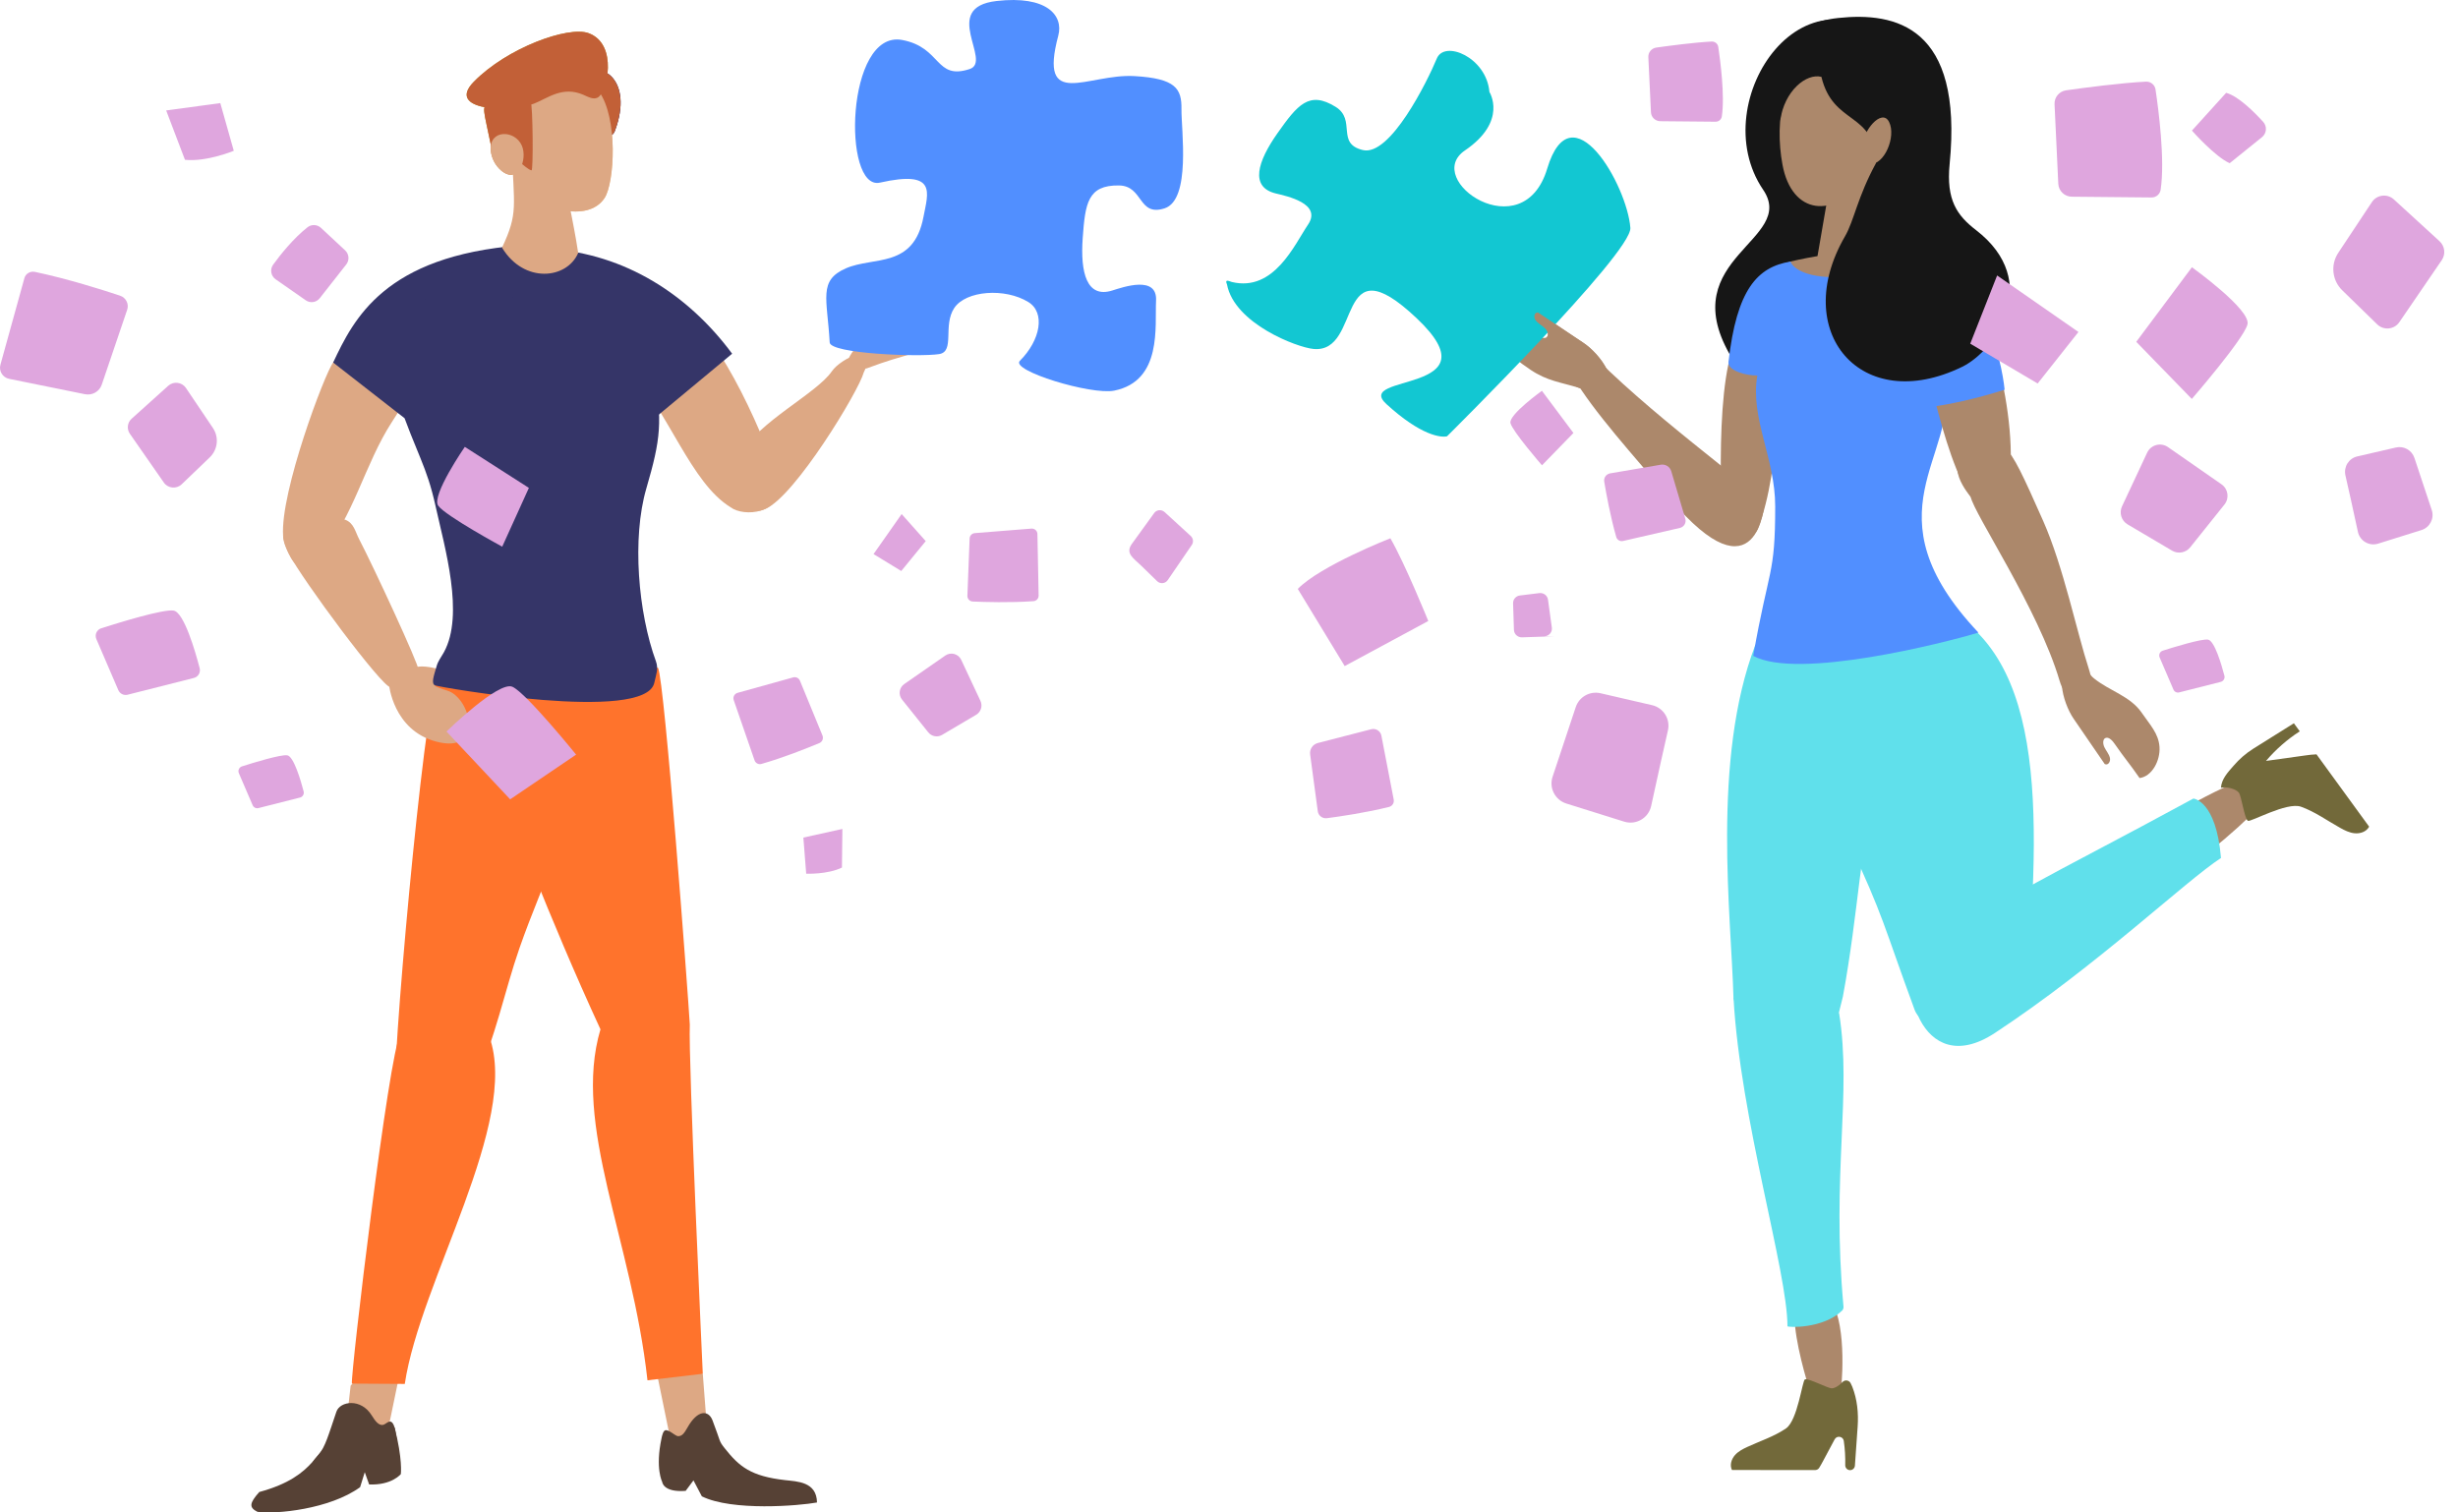 <svg width="156" height="96" viewBox="0 0 156 96" fill="none" xmlns="http://www.w3.org/2000/svg">
<path d="M111.993 31.905C111.207 30.907 104.376 26.051 100.653 22.07C98.908 20.202 98.527 21.696 99.837 23.922C101.147 26.148 103.634 28.865 105.99 31.659C111.578 38.291 111.993 31.905 111.993 31.905Z" fill="#AC886B"/>
<path d="M111.901 12.045C114.075 15.246 106.285 16.354 109.774 22.484C112.146 26.647 116.306 18.61 116.306 18.61L117.048 15.671L117.207 13.498L116.723 10.835L116.178 4.316C118.095 4.487 120.843 3.661 120.843 3.661C114.853 -3.306 108.06 6.396 111.901 12.045Z" fill="#161616"/>
<path d="M138.98 55.031C137.982 55.799 135.749 53.57 136.962 52.437C138.174 51.301 143.013 48.98 143.862 48.919C144.711 48.858 145.791 49.786 138.98 55.031Z" fill="#AC886B"/>
<path d="M115.237 81.76C116.969 82.17 117.028 85.744 116.882 87.809C116.777 89.301 116.03 89.656 115.621 89.738C115.472 89.769 115.326 89.679 115.278 89.538C114.799 88.175 112.422 81.095 115.237 81.76Z" fill="#AC886B"/>
<path d="M121.51 37.864C129.626 40.138 129.613 50.124 128.641 62.208C128.48 63.646 122.339 66.343 121.51 64.086C119.527 58.693 119.574 58.232 117.327 53.435C115.477 49.484 114.096 46.189 113.116 43.7C111.775 40.292 114.009 38.25 114.009 38.25L121.51 37.864Z" fill="#60E0EB"/>
<path d="M121.956 60.632C126.784 57.014 129.872 55.763 139.205 50.687C139.205 50.687 140.651 50.797 140.958 54.458C138.696 55.927 133.062 61.32 126.615 65.562C121.815 68.722 120.3 61.87 121.956 60.632Z" fill="#60E0EB"/>
<path d="M123.286 38.063C123.286 38.063 113.768 41.479 111.409 40.921C108.61 48.208 109.884 58.222 110.017 63.339C111.55 69.733 116.89 65.984 116.329 66.013C116.253 66.015 116.948 63.334 116.961 63.257C117.954 57.897 118.102 53.238 119.156 49.374C120.5 44.457 125.453 46.227 123.286 38.063Z" fill="#60E0EB"/>
<path d="M110.02 63.339C110.447 71.03 113.446 80.706 113.443 84.181C113.443 84.255 115.692 84.365 116.913 83.186C116.979 83.122 117.007 83.027 117 82.937C116.227 74.461 117.542 69.474 116.723 64.319C116.708 64.245 113.31 62.218 110.02 63.339Z" fill="#60E0EB"/>
<path fill-rule="evenodd" clip-rule="evenodd" d="M143.01 47.52C142.537 47.816 142.117 48.187 141.751 48.609C141.38 49.037 141.001 49.436 140.953 50.001C141.273 49.922 141.887 50.052 142.091 50.311C142.253 50.516 142.447 51.953 142.662 52.099C142.818 52.204 145.141 50.886 146.032 51.204C146.922 51.521 147.695 52.087 148.521 52.547C148.808 52.708 149.112 52.859 149.44 52.89C149.793 52.926 150.184 52.795 150.356 52.478C150.356 52.473 150.356 52.47 150.356 52.465L147.019 47.88C146.784 47.885 146.548 47.919 146.316 47.949C145.481 48.064 144.647 48.182 143.816 48.297C144.433 47.571 145.157 46.936 145.957 46.419L145.584 45.908L143.01 47.52Z" fill="#72693A"/>
<path fill-rule="evenodd" clip-rule="evenodd" d="M117.898 90.554C117.959 89.695 117.872 88.822 117.557 88.019C117.524 87.937 117.488 87.858 117.445 87.781C117.34 87.597 117.082 87.566 116.938 87.722C116.746 87.929 116.475 88.113 116.263 88.121C116.012 88.131 114.789 87.466 114.554 87.553C114.385 87.615 114.093 90.16 113.346 90.669C112.599 91.178 111.721 91.46 110.9 91.839C110.614 91.972 110.324 92.12 110.115 92.356C109.89 92.609 109.767 92.985 109.918 93.297C109.92 93.3 109.925 93.302 109.928 93.305L115.196 93.31C115.301 93.31 115.401 93.259 115.457 93.169C115.546 93.026 115.628 92.875 115.708 92.727C115.951 92.271 116.196 91.816 116.439 91.36C116.578 91.099 116.974 91.166 117.018 91.457C117.092 91.967 117.123 92.481 117.11 92.995C117.105 93.169 117.243 93.315 117.417 93.315C117.578 93.315 117.714 93.189 117.724 93.028C117.783 92.204 117.841 91.378 117.898 90.554Z" fill="#72693A"/>
<path d="M110.14 21.704C108.707 24.743 109.347 34.407 109.391 34.353C109.434 34.3 111.043 34.704 111.565 33.56C113.111 29.574 112.793 23.336 112.793 23.336L110.14 21.704Z" fill="#AC886B"/>
<path d="M117.775 18.321C118.136 18.25 121.308 16.502 121.308 16.502C119.144 15.773 116.493 15.927 113.627 16.602C113.303 16.679 112.067 17.544 111.686 17.659L117.775 18.321Z" fill="#AC886B"/>
<path d="M111.532 23.835C110.808 23.84 109.682 23.538 109.698 23.001C110.217 18.365 111.532 16.95 113.633 16.602C113.633 16.602 113.924 17.597 116.511 17.597C119.87 17.597 120.403 15.888 121.904 16.799C123.406 17.71 122.49 19.608 123.411 24.283C124.333 28.957 118.381 32.544 125.563 40.153C123.376 40.813 114.08 43.17 111.271 41.63C112.259 35.986 112.666 36.569 112.666 32.15C112.666 29.06 111.061 26.542 111.532 23.835Z" fill="#518FFF"/>
<path d="M122.032 22.128C122.168 22.443 123.898 31.767 125.957 32.273C129.028 33.028 127.142 21.962 125.868 20.995C124.591 20.025 122.032 22.128 122.032 22.128Z" fill="#AC886B"/>
<path d="M119.768 16.976C126.436 15.63 127.226 24.736 127.226 24.736C127.226 24.736 124.251 25.71 122.055 25.864C119.86 26.017 119.471 20.726 119.471 20.726L119.768 16.976Z" fill="#518FFF"/>
<path d="M125.067 31.521C125.279 32.613 129.36 38.634 130.711 43.198C131.343 45.34 133.285 44.654 132.576 42.479C131.808 40.125 130.962 35.978 129.672 33.064C127.093 27.235 127.362 28.116 125.22 28.686C123.076 29.257 125.067 31.521 125.067 31.521Z" fill="#AC886B"/>
<path d="M118.402 11.316C116.375 13.939 113.72 13.632 113.129 10.461C112.622 7.739 113.016 3.907 116.196 4.347C119.469 4.799 118.86 7.11 119.226 6.918C119.589 6.729 120.597 8.911 118.402 11.316Z" fill="#AC886B"/>
<path d="M119.392 9.86L119.679 15.942L115.303 16.53L116.104 11.882L119.392 9.86Z" fill="#AC886B"/>
<path d="M116.667 1.141C120.285 0.757 124.599 1.65 123.736 10.413C123.511 12.69 124.197 13.67 125.412 14.606C129.652 17.874 126.694 22.231 124.527 23.285C118.102 26.412 113.594 21.033 117.094 15.003C117.67 14.013 117.888 12.501 119.067 10.346C118.97 7.051 116.347 7.995 115.598 4.879C114.638 4.631 113.246 5.769 112.985 7.645C112.011 3.748 113.454 1.481 116.667 1.141Z" fill="#161616"/>
<path d="M118.225 9.323C118.154 8.369 119.438 6.81 119.896 7.747C120.354 8.683 119.584 10.49 118.668 10.41C117.752 10.334 118.225 9.323 118.225 9.323Z" fill="#AC886B"/>
<path d="M131.604 45.618C132.261 46.578 132.922 47.537 133.579 48.497C133.797 48.607 133.965 48.333 133.907 48.095C133.848 47.857 133.666 47.655 133.559 47.43C133.449 47.205 133.446 46.89 133.653 46.834C133.861 46.778 134.078 47.02 134.221 47.23C134.889 48.195 135.122 48.42 135.79 49.385C136.578 49.287 137.112 48.277 137.056 47.417C137 46.555 136.45 46.005 135.928 45.242C135.201 44.181 133.891 43.861 132.901 43.062C132.331 42.602 132.533 42.141 131.885 42.157C130.233 42.193 130.905 44.6 131.604 45.618Z" fill="#AC886B"/>
<path d="M100.515 21.778C99.548 21.131 98.581 20.483 97.614 19.834C97.37 19.813 97.317 20.13 97.46 20.327C97.603 20.524 97.846 20.647 98.031 20.816C98.215 20.985 98.335 21.276 98.164 21.404C97.992 21.532 97.701 21.387 97.488 21.246C96.511 20.596 96.078 20.176 95.101 19.526C94.403 19.908 95.014 20.941 95.385 21.719C95.756 22.5 96.373 22.957 97.14 23.474C98.207 24.191 99.041 24.255 100.256 24.631C100.958 24.846 100.94 25.35 101.536 25.096C103.056 24.454 101.541 22.466 100.515 21.778Z" fill="#AC886B"/>
<path d="M48.584 32.301C50.467 31.483 54.505 24.815 54.819 23.641C55.83 21.581 53.381 22.712 52.795 23.566C51.826 24.984 48.129 26.765 47.046 28.796C46.596 29.932 46.701 33.12 48.584 32.301Z" fill="#DDA884"/>
<path d="M43.687 20.535C45.399 20.604 49.004 28.609 49.354 30.633C49.705 32.657 47.172 32.816 46.379 32.204C43.835 30.659 42.433 26.112 39.905 23.41C39.235 22.694 40.937 20.673 40.937 20.673L43.687 20.535Z" fill="#DDA884"/>
<path d="M28.2 42.587C26.604 42.049 26.102 42.425 26.161 42.52C26.988 43.807 23.385 42.896 27.287 43.925C28.628 44.278 29.705 43.963 29.705 43.963C29.705 43.963 29.971 43.183 28.2 42.587Z" fill="#DDA884"/>
<path d="M22.855 87.251L22.254 87.955L21.957 90.588L24.672 90.539L25.143 88.259L25.521 86.438L22.855 87.251Z" fill="#DDA884"/>
<path d="M25.043 90.613C25.562 92.614 25.44 93.563 25.44 93.563C25.44 93.563 24.877 94.282 23.428 94.223L23.15 93.445L22.855 94.395C20.924 95.799 17.49 96.127 16.339 95.96C15.796 95.689 15.825 95.408 16.456 94.702C20.233 93.676 19.928 91.859 21.502 91.253C23.794 90.37 25.043 90.613 25.043 90.613Z" fill="#564135"/>
<path fill-rule="evenodd" clip-rule="evenodd" d="M30.188 68.533C29.692 69.564 29.014 70.725 28.044 71.01C27.371 71.207 25.491 69.922 25.115 69.408C24.738 68.896 26.895 44.598 27.753 43.103C28.901 41.1 37.252 44.232 36.922 47.719C36.5 52.176 34.497 55.789 32.962 60.2C32.038 62.848 31.424 65.977 30.188 68.533Z" fill="#FF732C"/>
<path fill-rule="evenodd" clip-rule="evenodd" d="M25.401 65.667C26.693 63.631 29.786 62.249 31.058 65.805C33 71.23 26.665 81.313 25.69 87.842L22.333 87.822C22.246 87.187 24.685 66.798 25.401 65.667Z" fill="#FF732C"/>
<path d="M44.603 87.197L44.959 91.834L42.654 91.874L41.571 86.588L44.603 87.197Z" fill="#DDA884"/>
<path d="M17.969 34.013C18.005 34.512 18.491 35.76 18.959 35.929C19.215 36.021 19.506 35.952 19.742 35.812C19.977 35.668 20.164 35.461 20.343 35.254C22.446 32.839 23.137 29.454 24.882 26.77C25.419 25.946 25.959 25.109 26.271 24.178C26.583 23.247 26.642 22.195 26.223 21.32C26.003 20.862 25.511 20.25 24.956 20.202C24.508 20.163 23.979 20.639 23.636 20.872C22.423 21.699 22.062 21.865 21.144 23.011C20.625 23.666 17.767 31.247 17.969 34.013Z" fill="#DDA884"/>
<path d="M31.706 18.902C32.059 18.326 32.401 17.597 32.066 17.009C31.713 16.39 33.711 15.52 33 15.576C24.401 16.257 22.451 20.243 21.144 23.011L25.675 26.544C28.17 24.17 29.907 21.842 31.706 18.902Z" fill="#353568"/>
<path d="M26.558 42.512C26.512 43.032 25.299 43.595 24.779 43.615C24.26 43.638 19.163 36.769 18.329 35.139C18.076 34.642 17.823 34.054 18.066 33.552C18.283 33.105 18.816 32.915 19.307 32.833C20.131 32.693 21.136 32.68 21.924 32.995C22.469 33.212 22.549 33.757 22.797 34.23C23.705 35.97 26.586 42.18 26.558 42.512Z" fill="#DDA884"/>
<path fill-rule="evenodd" clip-rule="evenodd" d="M19.77 93.427C19.737 92.837 19.88 92.721 20.215 92.338C20.647 91.841 20.852 91.063 21.351 89.602C21.579 88.935 22.914 88.725 23.602 89.856C23.825 90.222 24.032 90.46 24.275 90.447C24.48 90.436 24.7 90.078 24.902 90.309C25.079 90.513 25.135 91.056 25.186 91.445C25.273 92.112 25.035 92.358 25.12 93.028C25.138 93.177 25.156 93.333 25.163 93.484L23.214 92.749L19.9 94.011C19.831 93.847 19.783 93.647 19.77 93.427Z" fill="#564135"/>
<path fill-rule="evenodd" clip-rule="evenodd" d="M49.822 93.947C47.668 93.701 46.924 93.1 46.005 91.938C45.596 91.422 45.772 91.593 45.22 90.153C44.966 89.495 44.278 89.459 43.631 90.611C43.421 90.984 43.28 91.163 43.037 91.158C42.833 91.156 42.339 90.6 42.147 90.836C42.091 90.907 42.047 91.017 42.016 91.148C42.016 91.15 42.016 91.153 42.014 91.156C42.004 91.201 41.993 91.248 41.983 91.299C41.576 93.213 42.027 94.057 42.027 94.057C42.027 94.057 42.07 94.74 43.516 94.63L44.012 93.965L44.544 94.978C46.476 95.93 50.708 95.577 51.852 95.367C51.831 94.047 50.603 94.036 49.822 93.947Z" fill="#564135"/>
<path d="M41.763 42.385C42.18 43.221 43.677 63.209 43.779 65.03C43.679 67.279 44.603 87.197 44.603 87.197L41.093 87.612C40.113 78.708 36.308 71.403 38.109 65.335C34.766 58.094 32.199 51.135 32.199 51.135C32.199 51.135 28.702 44.019 29.492 42.86C30.28 41.701 34.282 41.701 34.282 41.701L41.763 42.385Z" fill="#FF732C"/>
<path d="M25.88 20.458C25.174 21.543 24.823 24.114 25.232 25.299C26.489 28.952 27.062 29.502 27.643 32.125C28.223 34.747 29.485 39.01 28.175 41.397C27.996 41.722 27.806 41.944 27.709 42.287C27.53 42.911 27.348 43.393 27.614 43.505C27.863 43.61 40.957 45.915 41.525 43.341C41.64 42.825 41.801 42.449 41.633 41.985C40.499 38.892 40.1 34.159 41.021 31.002C41.935 27.87 42.068 26.731 41.471 23.487C40.123 21.901 38.35 15.481 33.005 15.579C29.249 15.648 26.512 19.483 25.88 20.458Z" fill="#353568"/>
<path d="M32.66 19.076C32.245 18.452 31.836 17.659 32.184 16.996C32.55 16.297 34.1 15.745 34.888 15.799C39.663 16.116 43.682 18.69 46.466 22.451L40.157 27.693C37.301 25.158 34.771 22.256 32.66 19.076Z" fill="#353568"/>
<path fill-rule="evenodd" clip-rule="evenodd" d="M39.028 8.3C38.882 8.694 38.596 8.647 38.534 8.236C38.335 6.92 38.342 6.708 37.534 5.644C37.089 5.06 36.974 5.025 37.232 4.751C38.081 3.845 40.236 5.045 39.028 8.3Z" fill="#01015B"/>
<path d="M32.885 6.04C33.908 4.15 36.656 3.945 38.007 5.795C39.243 7.488 38.995 11.598 38.376 12.557C37.293 14.238 34.128 13.13 33.53 12.132C32.655 10.671 32.025 7.629 32.885 6.04Z" fill="#F8BE7E"/>
<path fill-rule="evenodd" clip-rule="evenodd" d="M33.683 6.447C33.821 6.731 33.852 10.838 33.734 10.812C33.315 10.723 32.611 9.699 31.882 9.878C31.649 9.934 31.352 10.149 31.255 9.679C30.644 6.703 30.554 6.877 31.035 6.503C32.097 5.682 33.438 5.941 33.683 6.447Z" fill="#C3992A"/>
<path fill-rule="evenodd" clip-rule="evenodd" d="M30.07 5.191C32.189 3.026 36.065 1.637 37.349 2.103C39.261 2.796 38.532 5.923 37.915 6.202C37.633 6.329 37.319 6.148 37.037 6.022C35.694 5.431 34.742 6.25 33.878 6.583C32.34 7.169 28.264 7.033 30.07 5.191Z" fill="#C3992A"/>
<path d="M31.148 9.543C31.191 10.034 31.434 10.502 31.81 10.822C32.885 11.733 33.494 10.119 33.123 9.251C32.68 8.218 31.03 8.21 31.148 9.543Z" fill="#D28642"/>
<path fill-rule="evenodd" clip-rule="evenodd" d="M39.028 8.3C38.882 8.694 38.596 8.647 38.534 8.236C38.335 6.92 38.342 6.708 37.534 5.644C37.089 5.06 36.974 5.025 37.232 4.751C38.081 3.845 40.236 5.045 39.028 8.3Z" fill="#C26037"/>
<path d="M35.569 10.843C34.778 9.006 33.243 8.824 32.483 9.443C32.609 13.135 32.906 13.498 31.862 15.719C33.258 18.02 35.983 17.723 36.695 16.055C36.669 15.76 35.978 11.792 35.569 10.843Z" fill="#DDA884"/>
<path d="M32.885 6.04C33.908 4.15 36.656 3.945 38.007 5.795C39.243 7.488 38.995 11.598 38.376 12.557C37.293 14.238 34.128 13.13 33.53 12.132C32.655 10.671 32.025 7.629 32.885 6.04Z" fill="#DDA884"/>
<path fill-rule="evenodd" clip-rule="evenodd" d="M33.683 6.447C33.821 6.731 33.852 10.838 33.734 10.812C33.315 10.723 32.611 9.699 31.882 9.878C31.649 9.934 31.352 10.149 31.255 9.679C30.644 6.703 30.554 6.877 31.035 6.503C32.097 5.682 33.438 5.941 33.683 6.447Z" fill="#C26037"/>
<path fill-rule="evenodd" clip-rule="evenodd" d="M30.07 5.191C32.189 3.026 36.065 1.637 37.349 2.103C39.261 2.796 38.532 5.923 37.915 6.202C37.633 6.329 37.319 6.148 37.037 6.022C35.694 5.431 34.742 6.25 33.878 6.583C32.34 7.169 28.264 7.033 30.07 5.191Z" fill="#C26037"/>
<path d="M31.148 9.543C31.191 10.034 31.434 10.502 31.81 10.822C32.885 11.733 33.494 10.119 33.123 9.251C32.68 8.218 31.03 8.21 31.148 9.543Z" fill="#DDA884"/>
<path d="M27.666 47.067C24.946 46.337 24.685 43.436 24.685 43.436L26.655 42.566C26.655 42.566 26.816 43.398 28.367 43.83C29.866 44.245 30.812 47.911 27.666 47.067Z" fill="#DDA884"/>
<path d="M55.019 20.256C55.702 18.838 56.28 18.749 56.303 18.851C56.326 18.953 57.145 19.393 56.505 20.519C55.866 21.645 54.955 22.157 54.955 22.157C54.955 22.157 54.261 21.827 55.019 20.256Z" fill="#DDA884"/>
<path d="M54.205 22.753C54.594 22.804 54.715 23.492 55.014 23.38C57.685 22.379 57.938 22.627 58.834 21.908C60.415 20.637 60.932 19.058 59.742 18.723C57.767 18.163 55.477 20.627 55.477 20.627C55.477 20.627 52.944 23.51 54.205 22.753Z" fill="#DDA884"/>
<path fill-rule="evenodd" clip-rule="evenodd" d="M58.611 13.759C58.9 12.224 59.499 10.771 55.845 11.592C53.448 12.132 53.673 1.865 57.258 2.538C59.77 3.008 59.34 5.106 61.543 4.382C63.009 3.901 59.66 0.476 63.242 0.064C66.435 -0.302 67.51 0.974 67.164 2.266C65.893 7.038 69.029 4.659 72.002 4.83C74.63 4.981 75.001 5.634 74.983 6.928C74.965 8.223 75.602 12.682 73.909 13.225C72.215 13.765 72.581 11.789 71.01 11.771C69.029 11.746 68.873 12.91 68.715 15.113C68.559 17.298 68.966 18.951 70.593 18.439C71.278 18.224 73.453 17.459 73.371 19.076C73.287 20.693 73.781 24.173 70.718 24.794C69.255 25.091 64.112 23.52 64.726 22.904C66.046 21.584 66.351 19.841 65.268 19.173C63.79 18.26 61.305 18.436 60.563 19.549C59.821 20.662 60.625 22.318 59.599 22.476C58.36 22.668 52.698 22.459 52.657 21.737C52.504 18.951 51.918 17.805 53.686 17.032C55.459 16.259 57.987 17.063 58.611 13.759Z" fill="#518FFF"/>
<path fill-rule="evenodd" clip-rule="evenodd" d="M91.837 27.693C91.471 27.783 90.199 27.67 87.991 25.649C85.844 23.687 95.024 25.035 89.91 20.199C84.655 15.231 86.515 22.443 83.363 22.149C82.308 22.052 78.343 20.535 77.872 18.053C77.698 17.664 78.054 17.869 78.181 17.899C80.855 18.541 82.15 15.538 83.015 14.258C83.923 12.918 81.664 12.447 80.965 12.278C79.307 11.874 79.814 10.249 81.075 8.458C82.349 6.654 83.084 5.738 84.767 6.782C86.1 7.611 84.767 9.113 86.497 9.525C88.226 9.937 90.585 5.173 91.187 3.717C91.68 2.52 94.344 3.64 94.528 5.838C94.528 5.838 95.71 7.688 92.975 9.548C90.24 11.408 96.652 15.837 98.195 10.705C99.737 5.572 103.271 11.759 103.473 14.463C103.59 16.055 91.837 27.693 91.837 27.693Z" fill="#12C7D2"/>
<path d="M100.515 21.778C99.548 21.131 98.581 20.483 97.614 19.834C97.371 19.813 97.317 20.13 97.46 20.327C97.603 20.524 97.847 20.647 98.031 20.816C98.215 20.985 98.335 21.276 98.164 21.404C97.992 21.532 99.041 24.257 100.257 24.631C100.958 24.846 100.94 25.35 101.536 25.096C103.056 24.454 101.541 22.466 100.515 21.778Z" fill="#AC886B"/>
<path d="M73.241 32.58L71.808 34.56C71.422 35.144 71.946 35.435 72.448 35.924L73.438 36.889C73.635 37.081 73.957 37.05 74.111 36.822L75.636 34.594C75.761 34.412 75.733 34.166 75.569 34.018L73.911 32.501C73.706 32.314 73.389 32.355 73.241 32.58Z" fill="#DFA6DE"/>
<path d="M52.005 47.164C51.235 47.486 49.71 48.095 48.328 48.489C48.144 48.543 47.95 48.441 47.888 48.259L46.568 44.442C46.499 44.245 46.612 44.032 46.814 43.976L50.34 42.996C50.516 42.947 50.7 43.037 50.769 43.206L52.202 46.691C52.274 46.877 52.189 47.087 52.005 47.164Z" fill="#DFA6DE"/>
<path d="M14.837 9.571C14.837 9.571 13.128 10.285 11.739 10.144L10.546 7.01L13.982 6.544L14.837 9.571Z" fill="#DFA6DE"/>
<path d="M55.441 35.169L57.224 32.629L58.752 34.346L57.199 36.244L55.441 35.169Z" fill="#DFA6DE"/>
<path d="M11.797 24.62L13.512 27.164C13.911 27.755 13.824 28.54 13.309 29.034L11.529 30.741C11.199 31.055 10.661 31.004 10.4 30.631L8.241 27.53C8.034 27.23 8.08 26.826 8.351 26.58L10.679 24.485C11.014 24.186 11.544 24.25 11.797 24.62Z" fill="#DFA6DE"/>
<path d="M33.566 30.968L31.874 34.699C31.874 34.699 28.251 32.734 27.809 32.094C27.366 31.454 29.5 28.364 29.5 28.364L33.566 30.968Z" fill="#DFA6DE"/>
<path d="M61.738 38.181C62.446 38.212 64.109 38.265 65.588 38.158C65.778 38.145 65.921 37.989 65.918 37.802L65.841 33.893C65.836 33.691 65.662 33.535 65.458 33.552L61.866 33.839C61.687 33.854 61.546 33.998 61.538 34.174L61.397 37.82C61.392 38.012 61.543 38.173 61.738 38.181Z" fill="#DFA6DE"/>
<path d="M7.509 43.804L6.115 40.563C5.997 40.286 6.14 39.969 6.427 39.877C7.599 39.504 10.352 38.657 11.012 38.754C11.672 38.851 12.391 41.33 12.672 42.41C12.744 42.684 12.578 42.963 12.306 43.032L8.1 44.096C7.86 44.157 7.609 44.035 7.509 43.804Z" fill="#DFA6DE"/>
<path d="M16.034 51.109L15.159 49.075C15.085 48.904 15.175 48.704 15.354 48.645C16.088 48.41 17.815 47.88 18.23 47.942C18.644 48.003 19.094 49.556 19.271 50.234C19.314 50.406 19.212 50.58 19.041 50.623L16.403 51.291C16.254 51.332 16.096 51.252 16.034 51.109Z" fill="#DFA6DE"/>
<path d="M137.939 43.766L137.064 41.732C136.99 41.558 137.079 41.361 137.258 41.302C137.993 41.067 139.72 40.537 140.134 40.599C140.548 40.66 140.999 42.213 141.175 42.891C141.219 43.062 141.116 43.236 140.945 43.28L138.307 43.948C138.159 43.989 138 43.912 137.939 43.766Z" fill="#DFA6DE"/>
<path d="M98.729 40.384L96.603 40.453C96.327 40.466 96.094 40.253 96.084 39.982L96.03 38.293C96.022 38.043 96.209 37.828 96.462 37.797L97.693 37.646C97.964 37.613 98.21 37.8 98.246 38.066C98.299 38.472 98.384 39.107 98.489 39.834C98.53 40.118 98.315 40.373 98.023 40.386" fill="#DFA6DE"/>
<path d="M57.391 43.418L59.995 41.609C60.343 41.369 60.824 41.497 61.004 41.88L62.227 44.49C62.375 44.81 62.257 45.189 61.955 45.368L59.793 46.644C59.502 46.818 59.126 46.749 58.913 46.483L57.25 44.406C56.999 44.096 57.066 43.643 57.391 43.418Z" fill="#DFA6DE"/>
<path d="M51.166 55.456C51.166 55.456 52.519 55.515 53.435 55.067L53.463 52.616L50.987 53.164L51.166 55.456Z" fill="#DFA6DE"/>
<path d="M17.337 16.797C17.792 16.17 18.606 15.146 19.514 14.427C19.77 14.225 20.136 14.243 20.374 14.466L21.906 15.893C22.157 16.129 22.188 16.515 21.975 16.786L20.294 18.928C20.079 19.201 19.691 19.26 19.407 19.061L17.493 17.728C17.188 17.515 17.119 17.096 17.337 16.797Z" fill="#DFA6DE"/>
<path d="M131.911 21.072L126.75 17.485L125.044 21.814L129.322 24.342L131.911 21.072Z" fill="#DFA6DE"/>
<path d="M150.535 12.828L148.398 16.052C147.902 16.802 148.009 17.797 148.651 18.424L150.872 20.588C151.282 20.987 151.955 20.921 152.277 20.448L154.968 16.515C155.227 16.136 155.168 15.625 154.83 15.312L151.929 12.657C151.507 12.275 150.847 12.357 150.535 12.828Z" fill="#DFA6DE"/>
<path d="M135.58 21.696L139.106 25.322C139.106 25.322 142.406 21.517 142.639 20.588C142.872 19.66 139.113 16.963 139.113 16.963L135.58 21.696Z" fill="#DFA6DE"/>
<path d="M150.929 34.507L153.682 33.645C154.217 33.476 154.511 32.903 154.334 32.373L153.234 29.065C153.07 28.573 152.561 28.287 152.057 28.405L149.606 28.97C149.069 29.093 148.734 29.63 148.854 30.17C149.043 30.996 149.332 32.283 149.649 33.762C149.775 34.338 150.366 34.683 150.929 34.507Z" fill="#DFA6DE"/>
<path d="M140.991 30.741L137.591 28.377C137.138 28.062 136.509 28.231 136.273 28.73L134.677 32.138C134.482 32.555 134.636 33.051 135.03 33.284L137.854 34.952C138.236 35.177 138.727 35.087 139.003 34.742L141.175 32.028C141.5 31.628 141.416 31.035 140.991 30.741Z" fill="#DFA6DE"/>
<path d="M7.619 18.767C6.524 18.403 4.283 17.692 2.213 17.257C1.919 17.196 1.625 17.37 1.548 17.656L0.026 23.154C-0.084 23.556 0.171 23.963 0.583 24.047L5.393 25.022C5.851 25.114 6.309 24.856 6.458 24.418L8.07 19.667C8.2 19.296 7.995 18.892 7.619 18.767Z" fill="#DFA6DE"/>
<path d="M139.113 8.289C139.113 8.289 140.574 9.947 141.51 10.359L143.56 8.706C143.859 8.466 143.895 8.021 143.637 7.737C143.058 7.1 142.053 6.099 141.285 5.892L139.113 8.289Z" fill="#DFA6DE"/>
<path d="M103.084 52.153L99.407 51.002C98.693 50.776 98.299 50.011 98.537 49.303L100.006 44.884C100.223 44.229 100.904 43.848 101.577 44.002L104.852 44.759C105.571 44.925 106.021 45.642 105.857 46.361C105.606 47.466 105.22 49.185 104.793 51.158C104.627 51.925 103.836 52.386 103.084 52.153Z" fill="#DFA6DE"/>
<path d="M84.212 51.933C85.031 51.825 86.689 51.585 88.155 51.219C88.364 51.168 88.495 50.961 88.454 50.751L87.671 46.693C87.615 46.399 87.32 46.212 87.029 46.286L83.639 47.161C83.314 47.246 83.104 47.558 83.15 47.888L83.634 51.488C83.669 51.769 83.928 51.969 84.212 51.933Z" fill="#DFA6DE"/>
<path d="M101.815 30.574C101.935 31.303 102.204 32.782 102.577 34.085C102.631 34.269 102.818 34.381 103.007 34.338L106.617 33.509C106.881 33.447 107.037 33.179 106.96 32.92L106.07 29.912C105.985 29.625 105.699 29.446 105.402 29.497L102.194 30.045C101.943 30.086 101.771 30.323 101.815 30.574Z" fill="#DFA6DE"/>
<path d="M99.86 27.483L97.864 29.535C97.864 29.535 95.997 27.384 95.864 26.857C95.731 26.332 97.859 24.805 97.859 24.805L99.86 27.483Z" fill="#DFA6DE"/>
<path d="M104.78 7.128L104.614 3.63C104.598 3.326 104.818 3.062 105.123 3.019C105.947 2.904 107.546 2.691 108.633 2.637C108.841 2.627 109.022 2.776 109.053 2.98C109.181 3.843 109.475 6.074 109.278 7.389C109.25 7.586 109.078 7.729 108.876 7.726L105.374 7.693C105.056 7.691 104.795 7.442 104.78 7.128Z" fill="#DFA6DE"/>
<path d="M130.632 11.667L130.394 6.616C130.373 6.176 130.691 5.795 131.128 5.733C132.318 5.564 134.628 5.26 136.197 5.183C136.496 5.168 136.759 5.383 136.803 5.677C136.99 6.923 137.414 10.147 137.128 12.045C137.084 12.329 136.839 12.537 136.55 12.534L131.491 12.485C131.031 12.483 130.655 12.122 130.632 11.667Z" fill="#DFA6DE"/>
<path d="M85.343 42.277L90.647 39.417C90.647 39.417 89.178 35.789 88.242 34.166C88.242 34.166 83.805 35.906 82.365 37.38L85.343 42.277Z" fill="#DFA6DE"/>
<path d="M32.378 50.736L36.564 47.898C36.564 47.898 33.397 43.984 32.522 43.592C31.649 43.201 28.336 46.43 28.336 46.43L32.378 50.736Z" fill="#DFA6DE"/>
</svg>
